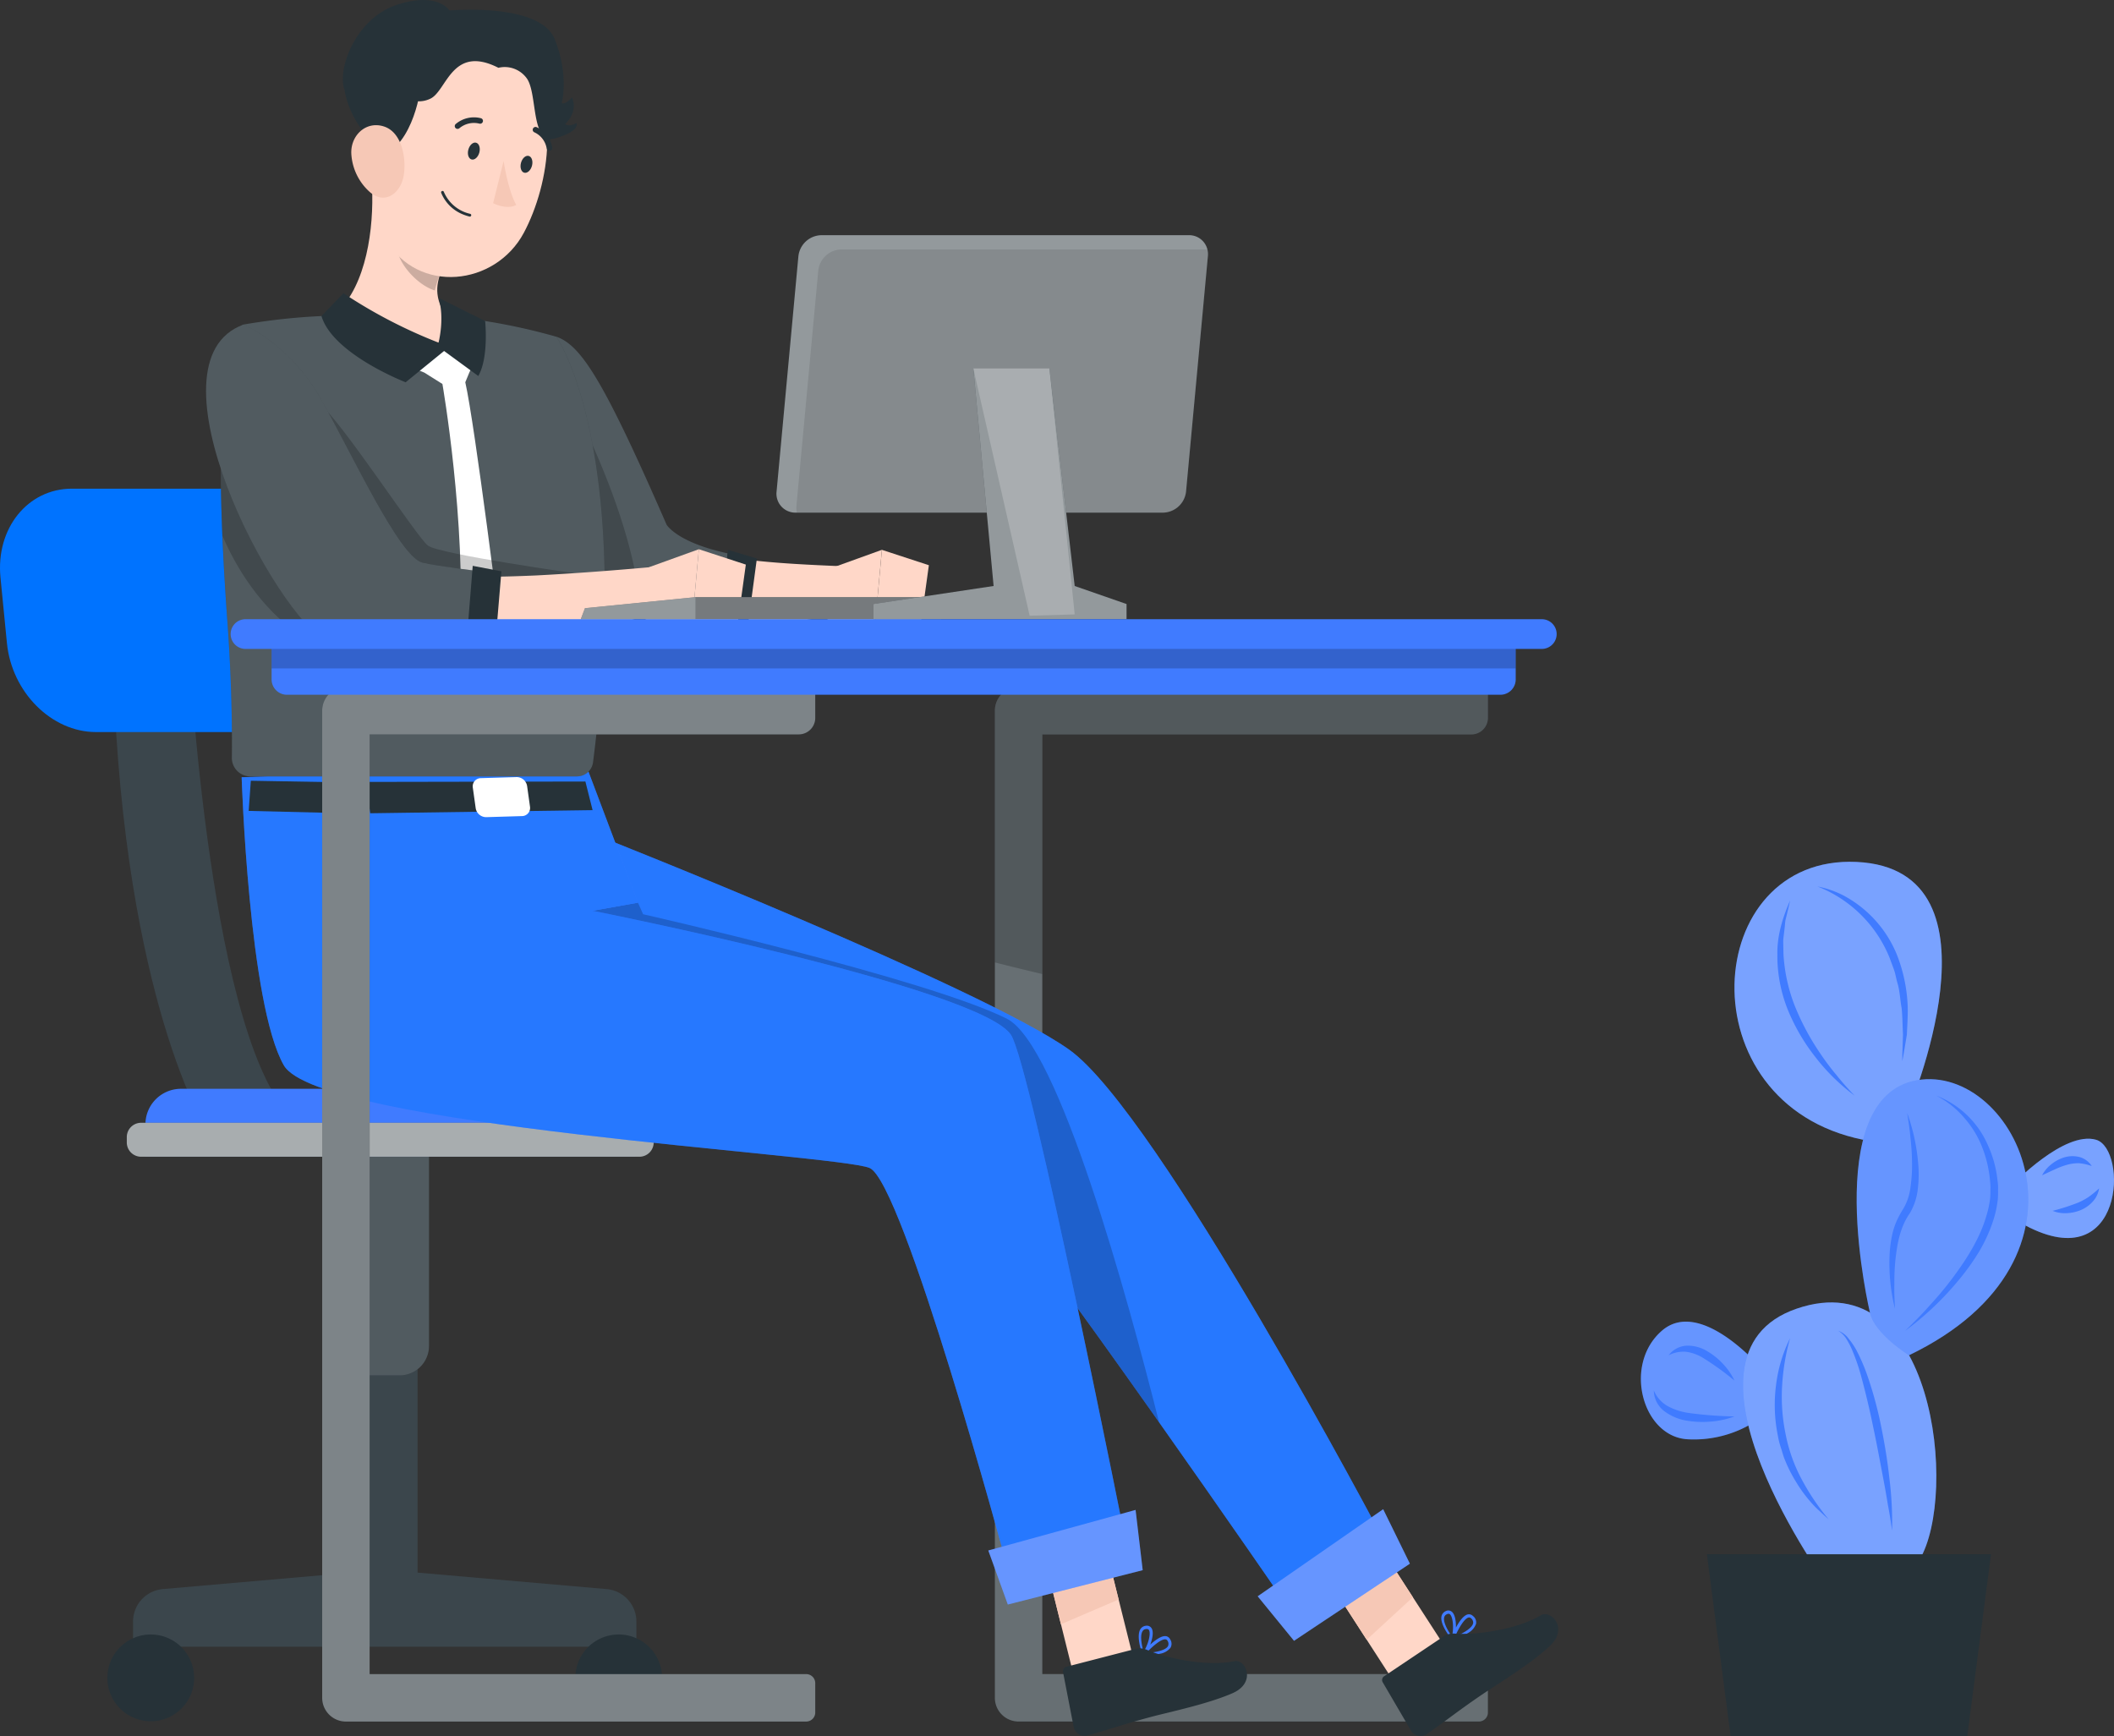 <svg xmlns="http://www.w3.org/2000/svg" xmlns:xlink="http://www.w3.org/1999/xlink" width="598.654" height="491.624" viewBox="0 0 598.654 491.624">
  <rect x="0" y="0" width="598.654" height="491.624" fill="#333333" stroke="none"/>
  <defs>
    <clipPath id="clip-path">
      <rect id="Rectangle_2776" data-name="Rectangle 2776" width="34.425" height="33.349" fill="none"/>
    </clipPath>
    <clipPath id="clip-path-2">
      <rect id="Rectangle_2777" data-name="Rectangle 2777" width="28.7" height="28.121" fill="none"/>
    </clipPath>
    <clipPath id="clip-path-3">
      <rect id="Rectangle_2778" data-name="Rectangle 2778" width="54.734" height="83.678" fill="none"/>
    </clipPath>
    <clipPath id="clip-path-4">
      <rect id="Rectangle_2779" data-name="Rectangle 2779" width="58.728" height="78.721" fill="none"/>
    </clipPath>
    <clipPath id="clip-path-5">
      <rect id="Rectangle_2780" data-name="Rectangle 2780" width="48.593" height="78.194" fill="none"/>
    </clipPath>
    <clipPath id="clip-path-6">
      <rect id="Rectangle_2811" data-name="Rectangle 2811" width="139.625" height="292.976" fill="none"/>
    </clipPath>
    <clipPath id="clip-path-7">
      <rect id="Rectangle_2812" data-name="Rectangle 2812" width="139.625" height="81.301" fill="none"/>
    </clipPath>
    <clipPath id="clip-path-8">
      <rect id="Rectangle_2813" data-name="Rectangle 2813" width="142.546" height="91.166" fill="none"/>
    </clipPath>
    <clipPath id="clip-path-9">
      <rect id="Rectangle_2814" data-name="Rectangle 2814" width="25.264" height="68.715" fill="none"/>
    </clipPath>
    <clipPath id="clip-path-10">
      <rect id="Rectangle_2815" data-name="Rectangle 2815" width="52.356" height="136.058" fill="none"/>
    </clipPath>
    <clipPath id="clip-path-11">
      <rect id="Rectangle_2816" data-name="Rectangle 2816" width="149.21" height="9.618" fill="none"/>
    </clipPath>
    <clipPath id="clip-path-12">
      <rect id="Rectangle_2817" data-name="Rectangle 2817" width="60.025" height="84.188" fill="none"/>
    </clipPath>
    <clipPath id="clip-path-13">
      <rect id="Rectangle_2818" data-name="Rectangle 2818" width="24.037" height="55.793" fill="none"/>
    </clipPath>
    <clipPath id="clip-path-14">
      <rect id="Rectangle_2819" data-name="Rectangle 2819" width="241.286" height="219.244" fill="#0073ff"/>
    </clipPath>
    <clipPath id="clip-path-15">
      <rect id="Rectangle_2820" data-name="Rectangle 2820" width="24.462" height="30.347" fill="#f6c8b6"/>
    </clipPath>
    <clipPath id="clip-path-16">
      <rect id="Rectangle_2821" data-name="Rectangle 2821" width="43.101" height="37.266" fill="none"/>
    </clipPath>
    <clipPath id="clip-path-17">
      <rect id="Rectangle_2822" data-name="Rectangle 2822" width="160.432" height="147.148" fill="none"/>
    </clipPath>
    <clipPath id="clip-path-18">
      <rect id="Rectangle_2823" data-name="Rectangle 2823" width="21.609" height="29.014" fill="#f6c8b6"/>
    </clipPath>
    <clipPath id="clip-path-19">
      <rect id="Rectangle_2824" data-name="Rectangle 2824" width="250.708" height="225.948" fill="#0073ff"/>
    </clipPath>
    <clipPath id="clip-path-20">
      <rect id="Rectangle_2825" data-name="Rectangle 2825" width="43.726" height="26.79" fill="none"/>
    </clipPath>
    <clipPath id="clip-path-21">
      <rect id="Rectangle_2826" data-name="Rectangle 2826" width="108.732" height="130.694" fill="none"/>
    </clipPath>
    <clipPath id="clip-path-22">
      <rect id="Rectangle_2827" data-name="Rectangle 2827" width="13.051" height="20.007" fill="none"/>
    </clipPath>
    <clipPath id="clip-path-23">
      <rect id="Rectangle_2828" data-name="Rectangle 2828" width="101.95" height="77.485" fill="none"/>
    </clipPath>
    <clipPath id="clip-path-24">
      <rect id="Rectangle_2829" data-name="Rectangle 2829" width="79.226" height="95.828" fill="none"/>
    </clipPath>
    <clipPath id="clip-path-25">
      <rect id="Rectangle_2830" data-name="Rectangle 2830" width="102.046" height="6.247" fill="none"/>
    </clipPath>
    <clipPath id="clip-path-26">
      <rect id="Rectangle_2831" data-name="Rectangle 2831" width="69.577" height="6.247" fill="none"/>
    </clipPath>
    <clipPath id="clip-path-27">
      <rect id="Rectangle_2832" data-name="Rectangle 2832" width="122.195" height="78.573" fill="none"/>
    </clipPath>
    <clipPath id="clip-path-28">
      <rect id="Rectangle_2833" data-name="Rectangle 2833" width="116.571" height="74.535" fill="none"/>
    </clipPath>
    <clipPath id="clip-path-29">
      <rect id="Rectangle_2834" data-name="Rectangle 2834" width="71.691" height="71.03" fill="none"/>
    </clipPath>
    <clipPath id="clip-path-30">
      <rect id="Rectangle_2835" data-name="Rectangle 2835" width="28.702" height="70.051" fill="none"/>
    </clipPath>
    <clipPath id="clip-path-31">
      <rect id="Rectangle_2836" data-name="Rectangle 2836" width="139.629" height="292.991" fill="none"/>
    </clipPath>
    <clipPath id="clip-path-32">
      <rect id="Rectangle_2838" data-name="Rectangle 2838" width="352.318" height="7.465" fill="none"/>
    </clipPath>
  </defs>
  <g id="Group_2803" data-name="Group 2803" transform="translate(-443.83 -324.105)">
    <path id="Path_806" data-name="Path 806" d="M401.1,325.194s-17.365-20.668-28.478-11.028-5.492,30.086,7.326,30.745a32.172,32.172,0,0,0,21.152-6.462Z" transform="translate(541.834 386.781)" fill="#407bff"/>
    <g id="Group_2655" data-name="Group 2655" transform="translate(908.512 698.385)" opacity="0.2" style="mix-blend-mode: normal;isolation: isolate">
      <g id="Group_2654" data-name="Group 2654" transform="translate(-0.001 0)">
        <g id="Group_2653" data-name="Group 2653" clip-path="url(#clip-path)">
          <path id="Path_807" data-name="Path 807" d="M401.1,325.194s-17.365-20.668-28.478-11.028-5.492,30.086,7.326,30.745a32.172,32.172,0,0,0,21.152-6.462Z" transform="translate(-366.677 -311.604)" fill="#fff"/>
        </g>
      </g>
    </g>
    <path id="Path_808" data-name="Path 808" d="M413.68,301.455s14.587-15.279,23.616-12.688,8.09,39.094-19.918,24.316Z" transform="translate(600.104 358.102)" fill="#407bff"/>
    <g id="Group_2658" data-name="Group 2658" transform="translate(1013.783 646.574)" opacity="0.3" style="mix-blend-mode: normal;isolation: isolate">
      <g id="Group_2657" data-name="Group 2657" transform="translate(0.001 0)">
        <g id="Group_2656" data-name="Group 2656" clip-path="url(#clip-path-2)">
          <path id="Path_809" data-name="Path 809" d="M413.68,301.455s14.587-15.279,23.616-12.688,8.09,39.094-19.918,24.316Z" transform="translate(-413.68 -288.473)" fill="#fff"/>
        </g>
      </g>
    </g>
    <path id="Path_810" data-name="Path 810" d="M403.844,389.774s-47.926-65.565-9.031-78.849,45.845,52.752,34.731,71.135-25.7,7.714-25.7,7.714" transform="translate(557.846 383.768)" fill="#407bff"/>
    <path id="Path_811" data-name="Path 811" d="M427.419,324.614s29.73-69.028-14.307-71.113-48.835,68.445,1.837,78.676Z" transform="translate(556.498 314.693)" fill="#407bff"/>
    <g id="Group_2661" data-name="Group 2661" transform="translate(937.438 692.943)" opacity="0.3" style="mix-blend-mode: normal;isolation: isolate">
      <g id="Group_2660" data-name="Group 2660" transform="translate(0.001 0)">
        <g id="Group_2659" data-name="Group 2659" clip-path="url(#clip-path-3)">
          <path id="Path_812" data-name="Path 812" d="M403.844,389.774s-47.926-65.565-9.031-78.849,45.845,52.752,34.731,71.135-25.7,7.714-25.7,7.714" transform="translate(-379.593 -309.176)" fill="#fff"/>
        </g>
      </g>
    </g>
    <g id="Group_2664" data-name="Group 2664" transform="translate(935.002 568.15)" opacity="0.3" style="mix-blend-mode: normal;isolation: isolate">
      <g id="Group_2663" data-name="Group 2663" transform="translate(0 0)">
        <g id="Group_2662" data-name="Group 2662" clip-path="url(#clip-path-4)">
          <path id="Path_813" data-name="Path 813" d="M427.419,324.614s29.73-69.028-14.307-71.113-48.835,68.445,1.837,78.676Z" transform="translate(-378.504 -253.456)" fill="#fff"/>
        </g>
      </g>
    </g>
    <path id="Path_814" data-name="Path 814" d="M397.716,347.056s-14.458-60.949,13.326-65.812,55.212,50.205-2.262,77.89c0,0-9.859-6.114-11.064-12.079" transform="translate(575.652 348.768)" fill="#407bff"/>
    <g id="Group_2667" data-name="Group 2667" transform="translate(969.609 629.711)" opacity="0.2" style="mix-blend-mode: normal;isolation: isolate">
      <g id="Group_2666" data-name="Group 2666" transform="translate(-0.001 -0.001)">
        <g id="Group_2665" data-name="Group 2665" clip-path="url(#clip-path-5)">
          <path id="Path_815" data-name="Path 815" d="M397.716,347.056s-14.458-60.949,13.326-65.812,55.212,50.205-2.262,77.89c0,0-9.859-6.114-11.064-12.079" transform="translate(-393.956 -280.943)" fill="#fff"/>
        </g>
      </g>
    </g>
    <path id="Path_816" data-name="Path 816" d="M375.017,341.01h80.467l-6.719,51.484H381.737Z" transform="translate(552.174 423.234)" fill="#263238"/>
    <path id="Path_817" data-name="Path 817" d="M405.822,313.612a56.316,56.316,0,0,1-11.131-10.934,55.444,55.444,0,0,1-7.891-13.613,40.98,40.98,0,0,1-2.867-15.521c-.087-5.324,1.536-10.468,3.6-15.192q-.41,1.918-.873,3.785l-.455,1.868c-.087.634-.128,1.279-.195,1.915-.134,1.27-.322,2.529-.43,3.792l.078,3.807a47.512,47.512,0,0,0,3.23,14.733,70.484,70.484,0,0,0,7.189,13.414,68.783,68.783,0,0,0,4.616,6.148,74.167,74.167,0,0,0,5.131,5.8" transform="translate(563.223 320.764)" fill="#407bff"/>
    <path id="Path_818" data-name="Path 818" d="M388.994,256.576a28.019,28.019,0,0,1,7.205,2.464A33.127,33.127,0,0,1,411.5,275.9a44.524,44.524,0,0,1,3.075,15.049c.04,2.551-.152,5.1-.249,7.631-.437,2.511-.8,5.017-1.3,7.485,0-2.54.139-5.044.2-7.541-.128-2.5-.132-4.995-.374-7.46-.468-2.437-.49-4.939-1.243-7.295-.322-1.185-.517-2.408-.907-3.568l-1.274-3.442a36.31,36.31,0,0,0-20.44-20.186" transform="translate(569.5 318.561)" fill="#407bff"/>
    <path id="Path_819" data-name="Path 819" d="M408.9,283.025a26.187,26.187,0,0,1,14.592,14.014,32.088,32.088,0,0,1,2.739,10.076,13.268,13.268,0,0,1,.141,2.643,25.152,25.152,0,0,1-.069,2.668,30.516,30.516,0,0,1-1.05,5.185,43.57,43.57,0,0,1-4.22,9.546,66.734,66.734,0,0,1-6.038,8.388A85.355,85.355,0,0,1,400.1,349.6c2.446-2.372,4.842-4.777,7.073-7.331a93.884,93.884,0,0,0,6.466-7.792c4-5.382,7.642-11.149,9.458-17.488a28.358,28.358,0,0,0,1.026-4.784,21.859,21.859,0,0,0,.083-2.423,13.533,13.533,0,0,0-.083-2.441,34.057,34.057,0,0,0-2.213-9.626,27.672,27.672,0,0,0-5.149-8.448,25.923,25.923,0,0,0-7.866-6.238" transform="translate(583.273 351.35)" fill="#407bff"/>
    <path id="Path_820" data-name="Path 820" d="M403.132,285.227a55.1,55.1,0,0,1,3.082,13.958,33.473,33.473,0,0,1-.049,7.272,17.2,17.2,0,0,1-2.289,7.142c-2.643,3.754-3.532,8.271-4.045,12.912a60.37,60.37,0,0,0-.329,7.012c-.06,2.356.043,4.715.157,7.091a53.613,53.613,0,0,1-1.545-14.213,34.517,34.517,0,0,1,.889-7.225,21.39,21.39,0,0,1,1.207-3.523,27.447,27.447,0,0,1,1.769-3.243,15.535,15.535,0,0,0,2.092-6.244,42.136,42.136,0,0,0,.432-6.9,65.29,65.29,0,0,0-.448-7.01c-.2-2.349-.56-4.683-.923-7.033" transform="translate(580.787 354.08)" fill="#407bff"/>
    <path id="Path_821" data-name="Path 821" d="M391.616,312.748a6.5,6.5,0,0,1,2.99,2.273,22.108,22.108,0,0,1,2.135,3.149,54.307,54.307,0,0,1,3.021,6.927,109.483,109.483,0,0,1,3.978,14.486c1,4.9,1.825,9.828,2.365,14.8a100.786,100.786,0,0,1,.782,14.954c-.354-2.473-.73-4.925-1.2-7.369q-.595-3.675-1.292-7.333c-.934-4.874-1.812-9.752-2.849-14.592q-1.478-7.273-3.418-14.417a56.593,56.593,0,0,0-2.372-6.977,21.412,21.412,0,0,0-1.633-3.279,7.1,7.1,0,0,0-2.511-2.621" transform="translate(572.752 388.199)" fill="#407bff"/>
    <path id="Path_822" data-name="Path 822" d="M387.938,313.693a63.125,63.125,0,0,0-2.258,13.591,52.291,52.291,0,0,0,.99,13.544,45.383,45.383,0,0,0,4.518,12.76,65.957,65.957,0,0,0,7.689,11.425c-.867-.768-1.729-1.557-2.571-2.367a24.563,24.563,0,0,1-2.47-2.5,38.592,38.592,0,0,1-4.17-5.7,40.651,40.651,0,0,1-3.21-6.338c-.457-1.1-.737-2.255-1.113-3.382a23.208,23.208,0,0,1-.865-3.456,43.424,43.424,0,0,1-.531-14.142,41.279,41.279,0,0,1,3.991-13.436" transform="translate(562.813 389.371)" fill="#407bff"/>
    <path id="Path_823" data-name="Path 823" d="M418.731,301.115a60.431,60.431,0,0,0,7.131-2.287,17.951,17.951,0,0,0,3.109-1.678,26.934,26.934,0,0,0,2.932-2.4,7.141,7.141,0,0,1-1.76,3.7,9.56,9.56,0,0,1-3.4,2.437,11.707,11.707,0,0,1-4.018.882,9.274,9.274,0,0,1-3.993-.654" transform="translate(606.365 365.887)" fill="#407bff"/>
    <path id="Path_824" data-name="Path 824" d="M417.4,296.091a9.629,9.629,0,0,1,2.65-3.131A10.732,10.732,0,0,1,423.765,291a8.115,8.115,0,0,1,4.347-.043,6.04,6.04,0,0,1,3.355,2.533,13.7,13.7,0,0,0-3.664-.813,11.794,11.794,0,0,0-3.425.475,23.519,23.519,0,0,0-3.411,1.29Z" transform="translate(604.719 360.836)" fill="#407bff"/>
    <path id="Path_825" data-name="Path 825" d="M388.82,324.522a79.846,79.846,0,0,0-8.827-6.37,12.345,12.345,0,0,0-4.728-1.754,9.065,9.065,0,0,0-5.08.97,6.758,6.758,0,0,1,5.129-2.717,10.476,10.476,0,0,1,5.776,1.55,19.39,19.39,0,0,1,4.506,3.626,18.348,18.348,0,0,1,3.223,4.694" transform="translate(546.182 390.537)" fill="#407bff"/>
    <path id="Path_826" data-name="Path 826" d="M391.147,327.658a24.7,24.7,0,0,1-6.524,1.44,27.118,27.118,0,0,1-6.753-.211,14.349,14.349,0,0,1-6.421-2.6,7.532,7.532,0,0,1-3.14-5.982,9.222,9.222,0,0,0,4.11,4.526,17.943,17.943,0,0,0,5.832,1.85,110.543,110.543,0,0,0,12.9.974" transform="translate(543.854 397.568)" fill="#407bff"/>
    <path id="Path_890" data-name="Path 890" d="M208.714,524.34H339.062a2.561,2.561,0,0,0,2.56-2.562v-8.314a2.561,2.561,0,0,0-2.56-2.562H215.433V244.788H336.952a4.672,4.672,0,0,0,4.67-4.672V231.35H208.714a6.717,6.717,0,0,0-6.719,6.719V517.62a6.717,6.717,0,0,0,6.719,6.719" transform="translate(523.57 287.289)" fill="#263238"/>
    <g id="Group_2723" data-name="Group 2723" transform="translate(725.561 518.645)" opacity="0.3" style="mix-blend-mode: normal;isolation: isolate">
      <g id="Group_2722" data-name="Group 2722" transform="translate(0 -0.001)">
        <g id="Group_2721" data-name="Group 2721" clip-path="url(#clip-path-6)">
          <path id="Path_891" data-name="Path 891" d="M201.993,238.071V517.609a6.71,6.71,0,0,0,6.719,6.719H339.064a2.552,2.552,0,0,0,2.553-2.553v-8.309a2.571,2.571,0,0,0-2.553-2.576H215.431V244.79H336.959a4.674,4.674,0,0,0,4.659-4.681v-8.757H208.712a6.71,6.71,0,0,0-6.719,6.719" transform="translate(-201.993 -231.352)" fill="#fff"/>
        </g>
      </g>
    </g>
    <g id="Group_2726" data-name="Group 2726" transform="translate(725.561 518.645)" opacity="0.2">
      <g id="Group_2725" data-name="Group 2725" transform="translate(0 -0.001)">
        <g id="Group_2724" data-name="Group 2724" clip-path="url(#clip-path-7)">
          <path id="Path_892" data-name="Path 892" d="M201.993,238.071v71.29q6.719,1.713,13.438,3.292V244.79H336.959a4.674,4.674,0,0,0,4.659-4.681v-8.757H208.712a6.71,6.71,0,0,0-6.719,6.719" transform="translate(-201.993 -231.352)"/>
        </g>
      </g>
    </g>
    <path id="Path_893" data-name="Path 893" d="M101.356,386.855l53.453-4.659V312H173.6v70.179l53.644,4.679a9.232,9.232,0,0,1,8.327,9.187v7.12H93.026v-7.12a9.234,9.234,0,0,1,8.33-9.187" transform="translate(388.479 387.268)" fill="#263238"/>
    <g id="Group_2729" data-name="Group 2729" transform="translate(481.506 699.264)" opacity="0.1" style="mix-blend-mode: normal;isolation: isolate">
      <g id="Group_2728" data-name="Group 2728" transform="translate(0 0)">
        <g id="Group_2727" data-name="Group 2727" clip-path="url(#clip-path-8)">
          <path id="Path_894" data-name="Path 894" d="M101.356,386.855l53.453-4.659V312H173.6v70.179l53.644,4.679a9.232,9.232,0,0,1,8.327,9.187v7.12H93.026v-7.12a9.234,9.234,0,0,1,8.33-9.187" transform="translate(-93.028 -311.996)" fill="#fff"/>
        </g>
      </g>
    </g>
    <path id="Path_895" data-name="Path 895" d="M148.945,363.445a12.286,12.286,0,1,0,12.285-12.287,12.286,12.286,0,0,0-12.285,12.287" transform="translate(457.803 435.814)" fill="#263238"/>
    <path id="Path_896" data-name="Path 896" d="M114.354,363.445a12.286,12.286,0,1,1-12.287-12.287,12.286,12.286,0,0,1,12.287,12.287" transform="translate(384.455 435.814)" fill="#263238"/>
    <path id="Path_897" data-name="Path 897" d="M127.484,356.426h8.627a8.319,8.319,0,0,0,8.318-8.318v-60.4H119.166v60.4a8.319,8.319,0,0,0,8.318,8.318" transform="translate(420.885 357.16)" fill="#263238"/>
    <g id="Group_2732" data-name="Group 2732" transform="translate(540.051 644.871)" opacity="0.2" style="mix-blend-mode: normal;isolation: isolate">
      <g id="Group_2731" data-name="Group 2731" transform="translate(0.001 0)">
        <g id="Group_2730" data-name="Group 2730" clip-path="url(#clip-path-9)">
          <path id="Path_898" data-name="Path 898" d="M127.484,356.426h8.627a8.319,8.319,0,0,0,8.318-8.318v-60.4H119.166v60.4a8.319,8.319,0,0,0,8.318,8.318" transform="translate(-119.166 -287.711)" fill="#fff"/>
        </g>
      </g>
    </g>
    <path id="Path_899" data-name="Path 899" d="M111.995,225.709s5.79,116.075,30.787,136.06H116.046S92.2,322.225,90.426,225.709Z" transform="translate(385.254 280.295)" fill="#263238"/>
    <g id="Group_2735" data-name="Group 2735" transform="translate(475.68 506.004)" opacity="0.1" style="mix-blend-mode: normal;isolation: isolate">
      <g id="Group_2734" data-name="Group 2734" transform="translate(0.001 0)">
        <g id="Group_2733" data-name="Group 2733" clip-path="url(#clip-path-10)">
          <path id="Path_900" data-name="Path 900" d="M111.995,225.709s5.79,116.075,30.787,136.06H116.046S92.2,322.225,90.426,225.709Z" transform="translate(-90.426 -225.709)" fill="#fff"/>
        </g>
      </g>
    </g>
    <path id="Path_901" data-name="Path 901" d="M223.189,282.162H104.656a10.063,10.063,0,0,0-10.063,10.063V301.4H233.252v-9.174a10.063,10.063,0,0,0-10.063-10.063" transform="translate(390.422 350.279)" fill="#407bff"/>
    <path id="Path_902" data-name="Path 902" d="M237.4,286.457H96.286a4.049,4.049,0,0,0-4.049,4.047v1.523a4.049,4.049,0,0,0,4.049,4.047H237.4a4.047,4.047,0,0,0,4.047-4.047V290.5a4.047,4.047,0,0,0-4.047-4.047" transform="translate(387.5 355.605)" fill="#263238"/>
    <g id="Group_2738" data-name="Group 2738" transform="translate(479.738 642.063)" opacity="0.6" style="mix-blend-mode: normal;isolation: isolate">
      <g id="Group_2737" data-name="Group 2737" transform="translate(0 -0.001)">
        <g id="Group_2736" data-name="Group 2736" clip-path="url(#clip-path-11)">
          <path id="Path_903" data-name="Path 903" d="M237.4,286.457H96.286a4.049,4.049,0,0,0-4.049,4.047v1.523a4.049,4.049,0,0,0,4.049,4.047H237.4a4.047,4.047,0,0,0,4.047-4.047V290.5a4.047,4.047,0,0,0-4.047-4.047" transform="translate(-92.238 -286.456)" fill="#fff"/>
        </g>
      </g>
    </g>
    <path id="Path_904" data-name="Path 904" d="M103.366,275.206H146.2c12.547,0,21.609-11.275,20.238-25.181l-1.828-18.565c-1.368-13.906-12.65-25.179-25.2-25.179H96.58c-12.547,0-21.607,11.272-20.238,25.181l1.828,18.563c1.368,13.906,12.65,25.181,25.2,25.181" transform="translate(367.625 256.209)" fill="#0073ff"/>
    <path id="Path_905" data-name="Path 905" d="M165.065,192.341l2.058,6.309q1.082,3.239,2.264,6.441c1.55,4.271,3.2,8.48,4.932,12.547a115.789,115.789,0,0,0,5.658,11.492,37.706,37.706,0,0,0,6.121,8.291c1.131,1.263,4.54,2.809,8.415,3.834a96.673,96.673,0,0,0,12.764,2.325c8.952,1.131,18.523,1.561,27.813,1.953l1.66,12.529a144.791,144.791,0,0,1-30.088,4.78,93.636,93.636,0,0,1-16.079-.508,56.734,56.734,0,0,1-8.78-1.83,33.5,33.5,0,0,1-4.75-1.805,29.682,29.682,0,0,1-4.892-2.84,52.818,52.818,0,0,1-12.724-13.57,107.472,107.472,0,0,1-8.076-14.036,154.585,154.585,0,0,1-6.11-14.271q-1.32-3.612-2.524-7.252c-.829-2.47-1.516-4.784-2.244-7.541Z" transform="translate(447.313 238.93)" fill="#ffd7c8"/>
    <path id="Path_906" data-name="Path 906" d="M152.941,187.067c7.062,2.419,13.485,12.574,31.206,53.254,0,0,2.88,4.986,17.279,8.088l-1.312,22.863s-20.561-.9-25.336-4.206S141.4,216.732,141.4,216.732Z" transform="translate(448.443 232.391)" fill="#263238"/>
    <g id="Group_2741" data-name="Group 2741" transform="translate(589.846 419.463)" opacity="0.2" style="mix-blend-mode: normal;isolation: isolate">
      <g id="Group_2740" data-name="Group 2740" transform="translate(-0.001 0)">
        <g id="Group_2739" data-name="Group 2739" clip-path="url(#clip-path-12)">
          <path id="Path_907" data-name="Path 907" d="M201.423,248.415,200.1,271.26s-16.484-.717-23.36-3.248a9.02,9.02,0,0,1-1.971-.941c-2.755-1.926-13.506-18.478-22.061-32.1-6.249-9.9-11.311-18.254-11.311-18.254l11.535-29.654c7.055,2.419,13.483,12.565,31.222,53.238,0,0,2.867,4.995,17.268,8.108" transform="translate(-141.398 -187.069)" fill="#fff"/>
        </g>
      </g>
    </g>
    <g id="Group_2744" data-name="Group 2744" transform="translate(601.156 444.611)" opacity="0.2" style="mix-blend-mode: normal;isolation: isolate">
      <g id="Group_2743" data-name="Group 2743" transform="translate(0 0)">
        <g id="Group_2742" data-name="Group 2742" clip-path="url(#clip-path-13)">
          <path id="Path_908" data-name="Path 908" d="M170.48,254.09a9.02,9.02,0,0,1-1.971-.941c-2.755-1.926-13.506-18.478-22.061-32.1a226.464,226.464,0,0,1,7.884-22.755s16.462,32.856,16.148,55.791" transform="translate(-146.448 -198.297)"/>
        </g>
      </g>
    </g>
    <path id="Path_909" data-name="Path 909" d="M181.9,219.808l16.057-5.794-1.964,21.512s-14.74,1.879-16.552-5.875Z" transform="translate(495.609 265.797)" fill="#ffd7c8"/>
    <path id="Path_910" data-name="Path 910" d="M202.1,218.367l-2.45,17.707-12.816-.546,1.967-21.512Z" transform="translate(504.771 265.799)" fill="#ffd7c8"/>
    <path id="Path_911" data-name="Path 911" d="M169.9,214.015l8.193,2.461-2.99,22.225-8.2,1.418Z" transform="translate(480.076 265.799)" fill="#263238"/>
    <path id="Path_912" data-name="Path 912" d="M162.23,250.142s108.371,42.745,133.579,60.62,88.767,138.365,88.767,138.365L358.3,469.369s-75.79-110.05-85.04-117.515-129.976-44.485-129.976-44.485Z" transform="translate(450.787 310.586)" fill="#407bff"/>
    <g id="Group_2747" data-name="Group 2747" transform="translate(594.078 560.721)" opacity="0.4" style="mix-blend-mode: normal;isolation: isolate">
      <g id="Group_2746" data-name="Group 2746" transform="translate(-0.001 0)">
        <g id="Group_2745" data-name="Group 2745" clip-path="url(#clip-path-14)">
          <path id="Path_913" data-name="Path 913" d="M384.574,449.137,358.3,469.384s-17.694-25.689-37.023-53.081c-20.673-29.318-43.227-60.584-48.02-64.436-6.764-5.465-73.127-26.742-108.313-37.761-12.946-4.076-21.658-6.742-21.658-6.742l18.948-57.225S270.594,292.9,295.813,310.768c25.2,17.873,88.76,138.369,88.76,138.369" transform="translate(-143.288 -250.139)" fill="#0073ff"/>
        </g>
      </g>
    </g>
    <path id="Path_914" data-name="Path 914" d="M264.595,382.988l12.648-12.719-20.7-32L243.922,350.99Z" transform="translate(575.549 419.838)" fill="#ffd7c8"/>
    <g id="Group_2750" data-name="Group 2750" transform="translate(819.471 758.125)" style="mix-blend-mode: normal;isolation: isolate">
      <g id="Group_2749" data-name="Group 2749" transform="translate(0 -0.001)">
        <g id="Group_2748" data-name="Group 2748" clip-path="url(#clip-path-15)">
          <path id="Path_915" data-name="Path 915" d="M243.922,350.981l12.632-12.7,11.828,18.292L255.3,368.623Z" transform="translate(-243.922 -338.277)" fill="#f6c8b6"/>
        </g>
      </g>
    </g>
    <path id="Path_916" data-name="Path 916" d="M261.45,356.672c.049.011.085.056.137.052a.249.249,0,0,0,.114-.1,22,22,0,0,0,4.271-2.105,4.8,4.8,0,0,0,2.3-2.607,2.233,2.233,0,0,0-.871-2.224,1.58,1.58,0,0,0-1.46-.452c-1.232.28-2.448,2.04-3.364,3.722.043-1.76-.24-3.581-1.039-4.367a1.573,1.573,0,0,0-1.937-.235,2.05,2.05,0,0,0-1.109,1.415c-.506,2.428,2.748,6.325,2.909,6.547l.208-.237,0,0-.2.255c.013.013-.17.251-.157.262a.354.354,0,0,0,.186.072m.112-1.662c-.065.141-.116.264-.168.385-.979-1.389-2.446-3.832-2.13-5.272a1.211,1.211,0,0,1,.529-.813l.179-.1c.533-.275.826-.119.992.063.818.9,1.008,3.769.6,5.738m.744.549c.992-2.258,2.632-5.165,3.861-5.438a.759.759,0,0,1,.714.224,1.541,1.541,0,0,1,.582,1.4c-.246,1.156-2.143,2.551-5.158,3.812" transform="translate(593.549 432.049)" fill="#407bff"/>
    <path id="Path_917" data-name="Path 917" d="M268.274,354.946l-16.708,11.2a1.271,1.271,0,0,0-.426,1.747l.011.018,8.058,13.779a3.167,3.167,0,0,0,4.363.887c5.767-4,8.321-6.2,15.633-11.192,4.5-3.037,13.694-8.616,19.2-13.738s.293-10.426-2.488-8.742c-6.616,3.964-18.1,5.657-24.5,5.178a5.018,5.018,0,0,0-3.138.86" transform="translate(584.266 432.631)" fill="#263238"/>
    <path id="Path_918" data-name="Path 918" d="M245.512,372.584l32.812-21.842-7.559-15.425-35.542,24.661Z" transform="translate(564.764 416.18)" fill="#407bff"/>
    <g id="Group_2753" data-name="Group 2753" transform="translate(799.986 751.496)" opacity="0.2">
      <g id="Group_2752" data-name="Group 2752" transform="translate(0 0)">
        <g id="Group_2751" data-name="Group 2751" clip-path="url(#clip-path-16)">
          <path id="Path_919" data-name="Path 919" d="M245.512,372.584l32.812-21.842-7.559-15.425-35.542,24.661Z" transform="translate(-235.223 -335.318)" fill="#fff"/>
        </g>
      </g>
    </g>
    <g id="Group_2756" data-name="Group 2756" transform="translate(611.637 579.734)" opacity="0.2" style="mix-blend-mode: normal;isolation: isolate">
      <g id="Group_2755" data-name="Group 2755" transform="translate(0.001 0)">
        <g id="Group_2754" data-name="Group 2754" clip-path="url(#clip-path-17)">
          <path id="Path_920" data-name="Path 920" d="M311.56,405.778c-20.673-29.318-43.227-60.584-48.02-64.436-6.764-5.465-73.127-26.742-108.313-37.761l-4.1-42.667,12.856-2.284,1.456,3.27s80.317,18.209,103,29.587c14.648,7.346,34.29,79.2,43.115,114.292" transform="translate(-151.128 -258.629)"/>
        </g>
      </g>
    </g>
    <path id="Path_921" data-name="Path 921" d="M221.147,358.538c.043.029.063.083.112.1a.265.265,0,0,0,.141-.06,21.954,21.954,0,0,0,4.728-.569,4.807,4.807,0,0,0,3.039-1.7,2.233,2.233,0,0,0-.085-2.388,1.586,1.586,0,0,0-1.227-.912c-1.259-.143-2.988,1.115-4.41,2.4.625-1.648.961-3.46.468-4.466a1.577,1.577,0,0,0-1.751-.865,2.056,2.056,0,0,0-1.516.97c-1.281,2.121.5,6.876.578,7.14l.275-.155,0,0-.271.177c.009.016-.244.177-.235.193a.355.355,0,0,0,.152.13m.656-1.53c-.107.112-.2.211-.287.307-.461-1.635-1.037-4.426-.26-5.68a1.208,1.208,0,0,1,.766-.591l.2-.036c.6-.083.82.161.916.388.473,1.12-.3,3.89-1.337,5.613m.52.764c1.684-1.8,4.195-4,5.445-3.85a.753.753,0,0,1,.6.448,1.541,1.541,0,0,1,.083,1.514c-.616,1.012-2.869,1.7-6.13,1.888" transform="translate(546.119 434.43)" fill="#407bff"/>
    <path id="Path_922" data-name="Path 922" d="M217.569,383.208l16.146-7.817-9.6-38.487-16.117,7.826Z" transform="translate(531.008 418.145)" fill="#ffd7c8"/>
    <g id="Group_2759" data-name="Group 2759" transform="translate(739 755.068)" style="mix-blend-mode: normal;isolation: isolate">
      <g id="Group_2758" data-name="Group 2758" transform="translate(0 -0.001)">
        <g id="Group_2757" data-name="Group 2757" clip-path="url(#clip-path-18)">
          <path id="Path_923" data-name="Path 923" d="M207.994,344.72l16.126-7.808,5.483,22-16.35,7.015Z" transform="translate(-207.994 -336.913)" fill="#f6c8b6"/>
        </g>
      </g>
    </g>
    <path id="Path_924" data-name="Path 924" d="M231.086,353.081l-19.477,5.033a1.271,1.271,0,0,0-.981,1.507l0,.02,3.037,15.671a3.167,3.167,0,0,0,3.821,2.284c6.768-1.868,9.906-3.1,18.46-5.38,5.257-1.373,15.777-3.59,22.666-6.6s3.731-9.74.551-9.073c-7.557,1.545-18.953-.661-24.836-3.236a5.017,5.017,0,0,0-3.245-.228" transform="translate(534.238 437.99)" fill="#263238"/>
    <path id="Path_925" data-name="Path 925" d="M357.467,463.046s-27.3-137.095-32.881-145.263C315.475,304.438,206.138,282.7,206.138,282.7l12.843-2.3-14.852-39.345-97.37,3.841s2.04,64.313,11.938,81.559,156.369,25.165,165.865,29.071S323.143,467,323.143,467Z" transform="translate(405.504 299.322)" fill="#407bff"/>
    <g id="Group_2762" data-name="Group 2762" transform="translate(512.264 540.379)" opacity="0.4" style="mix-blend-mode: normal;isolation: isolate">
      <g id="Group_2761" data-name="Group 2761" transform="translate(-0.001 0)">
        <g id="Group_2760" data-name="Group 2760" clip-path="url(#clip-path-19)">
          <path id="Path_926" data-name="Path 926" d="M357.467,463.046s-27.3-137.095-32.881-145.263C315.475,304.438,206.138,282.7,206.138,282.7l12.843-2.3-14.852-39.345-97.37,3.841s2.04,64.313,11.938,81.559,156.369,25.165,165.865,29.071S323.143,467,323.143,467Z" transform="translate(-106.759 -241.057)" fill="#0073ff"/>
        </g>
      </g>
    </g>
    <path id="Path_927" data-name="Path 927" d="M206.692,362.2l38.2-9.732-2.018-17.06-41.708,11.487Z" transform="translate(522.537 416.289)" fill="#407bff"/>
    <g id="Group_2765" data-name="Group 2765" transform="translate(723.699 751.697)" opacity="0.2">
      <g id="Group_2764" data-name="Group 2764" transform="translate(0.001 0.001)">
        <g id="Group_2763" data-name="Group 2763" clip-path="url(#clip-path-20)">
          <path id="Path_928" data-name="Path 928" d="M206.692,362.2l38.2-9.732-2.018-17.06-41.708,11.487Z" transform="translate(-201.162 -335.408)" fill="#fff"/>
        </g>
      </g>
    </g>
    <path id="Path_929" data-name="Path 929" d="M136.469,243.7l-28.214-.493-.607,8.54,30.05.728Z" transform="translate(406.605 301.994)" fill="#263238"/>
    <path id="Path_930" data-name="Path 930" d="M122.457,243.424,123.7,252.3l62.977-.894-2.038-8.094Z" transform="translate(424.965 302.111)" fill="#263238"/>
    <path id="Path_931" data-name="Path 931" d="M136,245.724l.82,5.857a3.007,3.007,0,0,0,3.015,2.511l10.072-.3a2.308,2.308,0,0,0,2.287-2.672l-.82-5.857a3,3,0,0,0-3.015-2.511l-10.07.3a2.309,2.309,0,0,0-2.289,2.67" transform="translate(441.723 301.42)" fill="#fff"/>
    <path id="Path_932" data-name="Path 932" d="M112.494,315.006H205a4.589,4.589,0,0,0,4.549-4c11.416-89.494-10.388-120.516-10.388-120.516a165.417,165.417,0,0,0-25.354-5.163,326.77,326.77,0,0,0-37.641-.813,175.9,175.9,0,0,0-25.58,2.533c-4.582,1.937-9.127,21.911-4.587,84.072,1.189,16.285,1.38,30.353,1.263,38.595a5.223,5.223,0,0,0,5.236,5.29" transform="translate(402.227 228.965)" fill="#263238"/>
    <path id="Path_933" data-name="Path 933" d="M140.765,201.218h17.808l1.362,21.271-9.566,6.2-9.6-4.744Z" transform="translate(447.662 249.934)" fill="#263238"/>
    <g id="Group_2768" data-name="Group 2768" transform="translate(506.348 413.271)" opacity="0.2" style="mix-blend-mode: normal;isolation: isolate">
      <g id="Group_2767" data-name="Group 2767" transform="translate(-0.001 -0.001)">
        <g id="Group_2766" data-name="Group 2766" clip-path="url(#clip-path-21)">
          <path id="Path_934" data-name="Path 934" d="M209.542,311.014A4.572,4.572,0,0,1,205,315H112.5a5.229,5.229,0,0,1-5.241-5.286c.112-8.242-.067-22.307-1.254-38.59q-.974-13.4-1.411-24.278c-.762-17.582-.538-30.46.224-39.688,1.12-13.483,3.427-19.1,5.756-20.113a178.569,178.569,0,0,1,25.6-2.531,329.632,329.632,0,0,1,37.627.806A168.5,168.5,0,0,1,199.15,190.5s21.815,31.02,10.392,120.519" transform="translate(-104.119 -184.305)" fill="#fff"/>
        </g>
      </g>
    </g>
    <path id="Path_935" data-name="Path 935" d="M118.8,203.673l29.887,10.188L149.9,205.3c-2.921-5.107-3.655-8.33-1.194-14.262l-19.949-22.919c.538,11.747-1.595,27.79-9.958,35.558" transform="translate(420.43 208.896)" fill="#ffd7c8"/>
    <path id="Path_936" data-name="Path 936" d="M127.24,193.954l5.857,2.43,5.125,3.218s6.82,39.1,4.909,72.1l5.738,4.712,6.058-4.871s-7.521-60.613-10.229-72.428l1.174-2.831,2.764-5.875-5.1-2.659-8.074,1.765h-5.646Z" transform="translate(430.895 233.238)" fill="#fff"/>
    <g id="Group_2771" data-name="Group 2771" transform="translate(556.068 386.355)" opacity="0.2" style="mix-blend-mode: normal;isolation: isolate">
      <g id="Group_2770" data-name="Group 2770" transform="translate(0 0)">
        <g id="Group_2769" data-name="Group 2769" clip-path="url(#clip-path-22)">
          <path id="Path_937" data-name="Path 937" d="M127.565,172.288l11.8,13.57a39.919,39.919,0,0,0-2.137,6.435c-4.992-1.494-11.156-8.15-10.905-13.568a17.836,17.836,0,0,1,1.241-6.437" transform="translate(-126.317 -172.286)"/>
        </g>
      </g>
    </g>
    <path id="Path_938" data-name="Path 938" d="M123.076,181.569A141.649,141.649,0,0,0,150,195.558s1.816-6.793,0-12.7l13.2,6.589s1.093,10.247-1.94,15.561l-9.685-7.086-10.883,8.86s-20.614-7.953-23.84-18.744Z" transform="translate(418.014 225.576)" fill="#263238"/>
    <g id="Group_2774" data-name="Group 2774" transform="translate(506.348 435.875)" opacity="0.2" style="mix-blend-mode: normal;isolation: isolate">
      <g id="Group_2773" data-name="Group 2773" transform="translate(-0.001 0)">
        <g id="Group_2772" data-name="Group 2772" clip-path="url(#clip-path-23)">
          <path id="Path_939" data-name="Path 939" d="M206.069,245.227l-30.592,24.608c-43.854,9.765-63.138-17.582-70.887-35.5-.762-17.582-.538-30.46.224-39.688,10.527-.493,23.629-.493,27.168,2.217,6.159,4.726,27.616,37.86,30.819,40.279,3.225,2.441,43.269,8.083,43.269,8.083" transform="translate(-104.119 -194.397)"/>
        </g>
      </g>
    </g>
    <path id="Path_940" data-name="Path 940" d="M158.759,219.731l16.057-5.794-1.964,21.512s-14.74,1.879-16.552-5.875Z" transform="translate(466.922 265.701)" fill="#ffd7c8"/>
    <path id="Path_941" data-name="Path 941" d="M178.955,218.289,176.505,236l-12.816-.546,1.966-21.512Z" transform="translate(476.082 265.701)" fill="#ffd7c8"/>
    <path id="Path_942" data-name="Path 942" d="M128.457,197.155l3.628,6.907q1.885,3.517,3.888,6.961c2.6,4.621,5.333,9.122,8.157,13.391a87.482,87.482,0,0,0,8.847,11.49,28.793,28.793,0,0,0,4.193,3.821c.374.3.448.284.564.392a6.721,6.721,0,0,0,.759.356c.329.13.786.242,1.174.381l1.429.349a77.528,77.528,0,0,0,14.594,1.295c5.275.1,10.677-.1,16.135-.329,10.883-.56,22.05-1.422,33.02-2.4l2.659,12.356a269.548,269.548,0,0,1-33.464,8.571c-5.7,1.118-11.488,1.928-17.436,2.56a93.761,93.761,0,0,1-19.031.112c-.909-.128-1.781-.242-2.715-.417-.972-.213-1.89-.385-2.907-.663a32.111,32.111,0,0,1-3.2-1.068,29.675,29.675,0,0,1-3.189-1.51,49.613,49.613,0,0,1-9.087-6.484,98.109,98.109,0,0,1-12.787-14.285,167.787,167.787,0,0,1-9.965-15.008q-2.231-3.85-4.309-7.761c-1.422-2.643-2.69-5.154-4.025-8.1Z" transform="translate(403.805 244.896)" fill="#ffd7c8"/>
    <path id="Path_943" data-name="Path 943" d="M112.888,185.53c-28.9,10.417,8.578,82.394,24.335,90.462s42.389,4.645,42.389,4.645l1.87-25.009s-13.8-1.673-17.925-2.659c-6.549-1.568-19.822-30.554-28.742-46.31s-21.927-21.129-21.927-21.129" transform="translate(399.922 230.484)" fill="#263238"/>
    <g id="Group_2777" data-name="Group 2777" transform="translate(502.178 416.014)" opacity="0.2" style="mix-blend-mode: normal;isolation: isolate">
      <g id="Group_2776" data-name="Group 2776" transform="translate(0 0.001)">
        <g id="Group_2775" data-name="Group 2775" clip-path="url(#clip-path-24)">
          <path id="Path_944" data-name="Path 944" d="M112.888,185.53c-28.9,10.417,8.578,82.394,24.335,90.462s42.389,4.645,42.389,4.645l1.87-25.009s-13.8-1.673-17.925-2.659c-6.549-1.568-19.822-30.554-28.742-46.31s-21.927-21.129-21.927-21.129" transform="translate(-102.256 -185.53)" fill="#fff"/>
        </g>
      </g>
    </g>
    <path id="Path_945" data-name="Path 945" d="M137.273,216.037l-2.345,29.047,8.283-1.545,2.184-25.951Z" transform="translate(440.426 268.305)" fill="#263238"/>
    <path id="Path_946" data-name="Path 946" d="M153.1,159.51c1.151,6.7-1.749,19.754-10.146,14.245s8.168-25.763,10.146-14.245" transform="translate(447.447 193.906)" fill="#263238"/>
    <path id="Path_947" data-name="Path 947" d="M126.915,169.087c-3.23,16.383-5.955,25.817.058,36.156,9.046,15.548,30.978,13.183,39.059-1.953,7.275-13.622,11.333-38.127-2.842-48.532-13.967-10.251-33.045-2.056-36.275,14.33" transform="translate(426.145 186.73)" fill="#ffd7c8"/>
    <path id="Path_948" data-name="Path 948" d="M123.711,151.047l18.567-.851.49,10.657c-.352-.2-.748-.392-1.077-.6,0,0-1.18,15.561-10.059,20.885-12.043-9.183-15.566-24.191-7.922-30.095" transform="translate(421.514 186.682)" fill="#263238"/>
    <path id="Path_949" data-name="Path 949" d="M120.629,168.393a15.668,15.668,0,0,0,5.257,10.876c4.186,3.648,8.71.477,9.584-4.724.786-4.681-.443-12.218-5.626-13.868-5.1-1.626-9.447,2.582-9.214,7.716" transform="translate(422.688 199.234)" fill="#f6c8b6"/>
    <path id="Path_950" data-name="Path 950" d="M135.485,164.539c-.345,1.315.076,2.555.938,2.771s1.839-.672,2.184-1.987-.076-2.553-.938-2.771-1.839.674-2.184,1.987" transform="translate(440.967 201.959)" fill="#263238"/>
    <path id="Path_951" data-name="Path 951" d="M142.14,166.212c-.343,1.315.076,2.556.938,2.771s1.841-.672,2.184-1.987-.076-2.553-.938-2.771-1.839.672-2.184,1.987" transform="translate(449.219 204.033)" fill="#263238"/>
    <path id="Path_952" data-name="Path 952" d="M141.53,164.854s1.165,8.07,3.57,12.448c-2.84,1.474-6.547-.517-6.547-.517Z" transform="translate(444.918 204.854)" fill="#f6c8b6"/>
    <path id="Path_953" data-name="Path 953" d="M138.322,175.343a13.414,13.414,0,0,0,1.687.544.4.4,0,0,0,.488-.289.393.393,0,0,0-.284-.482,10.638,10.638,0,0,1-7.454-6.211.4.4,0,0,0-.759.26,11.067,11.067,0,0,0,6.323,6.177" transform="translate(436.768 209.545)" fill="#263238"/>
    <path id="Path_954" data-name="Path 954" d="M134.2,162.547a.8.8,0,0,0,.8-.119,6.434,6.434,0,0,1,5.637-1.328.81.81,0,0,0,1.015-.508.79.79,0,0,0-.5-1,8,8,0,0,0-7.14,1.6.79.79,0,0,0,.193,1.36" transform="translate(438.908 198.002)" fill="#263238"/>
    <path id="Path_955" data-name="Path 955" d="M148,167.241a.806.806,0,0,0,1.089-.9,7.866,7.866,0,0,0-4.43-5.743.807.807,0,0,0-1.039.452.788.788,0,0,0,.439,1.028,6.131,6.131,0,0,1,3.46,4.585.788.788,0,0,0,.482.578" transform="translate(451.125 199.51)" fill="#263238"/>
    <path id="Path_956" data-name="Path 956" d="M136.1,171.322a6.875,6.875,0,0,0,1.124.786,7.416,7.416,0,0,0,7.172.3c4.623-2.271,6.072-15.394,19.206-8.717a7.693,7.693,0,0,1,7.882,2.786c3.384,4.143,1.046,19.27,8.267,17.179s5.96-4.32,5.96-4.32-2.02,1.279-3.221.267c0,0,3.783-3.142,1.964-7.537,0,0-1.754,2.069-2.927,1.662,0,0,2.186-7.725-1.989-18.16s-29.8-8.1-29.8-8.1-3.234-5.4-14.807-1.633-16.858,17.709-15.024,23.792" transform="translate(421.367 179.611)" fill="#263238"/>
    <path id="Path_957" data-name="Path 957" d="M251.683,226.242,250.03,220H182.106l-31.278,3.122-1.192,3.124Z" transform="translate(458.66 273.211)" fill="#263238"/>
    <g id="Group_2780" data-name="Group 2780" transform="translate(608.299 493.207)" opacity="0.5" style="mix-blend-mode: normal;isolation: isolate">
      <g id="Group_2779" data-name="Group 2779" transform="translate(-0.001 -0.001)">
        <g id="Group_2778" data-name="Group 2778" clip-path="url(#clip-path-25)">
          <path id="Path_958" data-name="Path 958" d="M251.683,226.242,250.03,220H182.106l-31.278,3.122-1.192,3.124Z" transform="translate(-149.638 -219.995)" fill="#fff"/>
        </g>
      </g>
    </g>
    <g id="Group_2783" data-name="Group 2783" transform="translate(640.766 493.207)" opacity="0.2" style="mix-blend-mode: normal;isolation: isolate">
      <g id="Group_2782" data-name="Group 2782" transform="translate(0.001 -0.001)">
        <g id="Group_2781" data-name="Group 2781" clip-path="url(#clip-path-26)">
          <path id="Path_959" data-name="Path 959" d="M164.134,220v6.247h69.577L232.058,220Z" transform="translate(-164.134 -219.995)"/>
        </g>
      </g>
    </g>
    <path id="Path_960" data-name="Path 960" d="M174.407,246.823a5.35,5.35,0,0,0,5.393,5.98H283.851a6.683,6.683,0,0,0,6.515-5.98l6.182-66.613a5.728,5.728,0,0,0-.134-1.944,5.314,5.314,0,0,0-5.259-4.036H187.1a6.682,6.682,0,0,0-6.515,5.98Z" transform="translate(489.336 216.477)" fill="#263238"/>
    <g id="Group_2786" data-name="Group 2786" transform="translate(663.719 390.705)" opacity="0.5" style="mix-blend-mode: normal;isolation: isolate">
      <g id="Group_2785" data-name="Group 2785" transform="translate(0 0.001)">
        <g id="Group_2784" data-name="Group 2784" clip-path="url(#clip-path-27)">
          <path id="Path_961" data-name="Path 961" d="M174.407,246.823a5.35,5.35,0,0,0,5.393,5.98H283.851a6.683,6.683,0,0,0,6.515-5.98l6.182-66.613a5.728,5.728,0,0,0-.134-1.944,5.314,5.314,0,0,0-5.259-4.036H187.1a6.682,6.682,0,0,0-6.515,5.98Z" transform="translate(-174.383 -174.23)" fill="#fff"/>
        </g>
      </g>
    </g>
    <g id="Group_2789" data-name="Group 2789" transform="translate(669.344 394.746)" opacity="0.1" style="mix-blend-mode: normal;isolation: isolate">
      <g id="Group_2788" data-name="Group 2788" transform="translate(0 -0.001)">
        <g id="Group_2787" data-name="Group 2787" clip-path="url(#clip-path-28)">
          <path id="Path_962" data-name="Path 962" d="M177.056,250.568H280.738a6.686,6.686,0,0,0,6.518-5.98l6.179-66.613a5.654,5.654,0,0,0-.134-1.942H189.619a6.707,6.707,0,0,0-6.515,5.978l-6.182,66.613a5.724,5.724,0,0,0,.134,1.944" transform="translate(-176.893 -176.033)"/>
        </g>
      </g>
    </g>
    <path id="Path_963" data-name="Path 963" d="M236.463,191.07H214.937l5.738,61.628-34.039,5.111V262.1h71.691v-4.291L243.641,252.7Z" transform="translate(504.527 237.354)" fill="#263238"/>
    <g id="Group_2792" data-name="Group 2792" transform="translate(691.164 428.422)" opacity="0.5" style="mix-blend-mode: normal;isolation: isolate">
      <g id="Group_2791" data-name="Group 2791" transform="translate(0 0)">
        <g id="Group_2790" data-name="Group 2790" clip-path="url(#clip-path-29)">
          <path id="Path_964" data-name="Path 964" d="M236.463,191.07H214.937l5.738,61.628-34.039,5.111V262.1h71.691v-4.291L243.641,252.7Z" transform="translate(-186.636 -191.07)" fill="#fff"/>
        </g>
      </g>
    </g>
    <g id="Group_2795" data-name="Group 2795" transform="translate(719.465 428.422)" opacity="0.2" style="mix-blend-mode: normal;isolation: isolate">
      <g id="Group_2794" data-name="Group 2794" transform="translate(0.001 0)">
        <g id="Group_2793" data-name="Group 2793" clip-path="url(#clip-path-30)">
          <path id="Path_965" data-name="Path 965" d="M199.272,191.07l15.947,70.051,12.755-.379L220.8,191.07Z" transform="translate(-199.272 -191.07)" fill="#fff"/>
        </g>
      </g>
    </g>
    <path id="Path_966" data-name="Path 966" d="M123.66,524.34H254.008a2.563,2.563,0,0,0,2.562-2.562v-8.314a2.563,2.563,0,0,0-2.562-2.562H130.379V244.788H251.9a4.672,4.672,0,0,0,4.67-4.672V231.35H123.66a6.719,6.719,0,0,0-6.719,6.719V517.62a6.719,6.719,0,0,0,6.719,6.719" transform="translate(418.127 287.289)" fill="#263238"/>
    <g id="Group_2798" data-name="Group 2798" transform="translate(535.068 518.637)" opacity="0.4" style="mix-blend-mode: normal;isolation: isolate">
      <g id="Group_2797" data-name="Group 2797" transform="translate(0 0)">
        <g id="Group_2796" data-name="Group 2796" clip-path="url(#clip-path-31)">
          <path id="Path_967" data-name="Path 967" d="M123.66,524.34H254.008a2.563,2.563,0,0,0,2.562-2.562v-8.314a2.563,2.563,0,0,0-2.562-2.562H130.379V244.788H251.9a4.672,4.672,0,0,0,4.67-4.672V231.35H123.66a6.719,6.719,0,0,0-6.719,6.719V517.62a6.719,6.719,0,0,0,6.719,6.719" transform="translate(-116.941 -231.348)" fill="#fff"/>
        </g>
      </g>
    </g>
    <path id="Path_968" data-name="Path 968" d="M114.9,240.605H458.511a4.352,4.352,0,0,0,4.352-4.352V225.671H110.545v10.583a4.352,4.352,0,0,0,4.352,4.352" transform="translate(410.197 280.248)" fill="#407bff"/>
    <g id="Group_2801" data-name="Group 2801" transform="translate(520.742 505.92)" opacity="0.2" style="mix-blend-mode: normal;isolation: isolate">
      <g id="Group_2800" data-name="Group 2800" transform="translate(0 0.001)">
        <g id="Group_2799" data-name="Group 2799" clip-path="url(#clip-path-32)">
          <rect id="Rectangle_2837" data-name="Rectangle 2837" width="352.318" height="7.467" transform="translate(0 -0.002)"/>
        </g>
      </g>
    </g>
    <path id="Path_969" data-name="Path 969" d="M109.574,231.2H476.667a4.207,4.207,0,0,0,0-8.415H109.574a4.207,4.207,0,0,0,0,8.415" transform="translate(403.779 276.67)" fill="#407bff"/>
  </g>
</svg>
